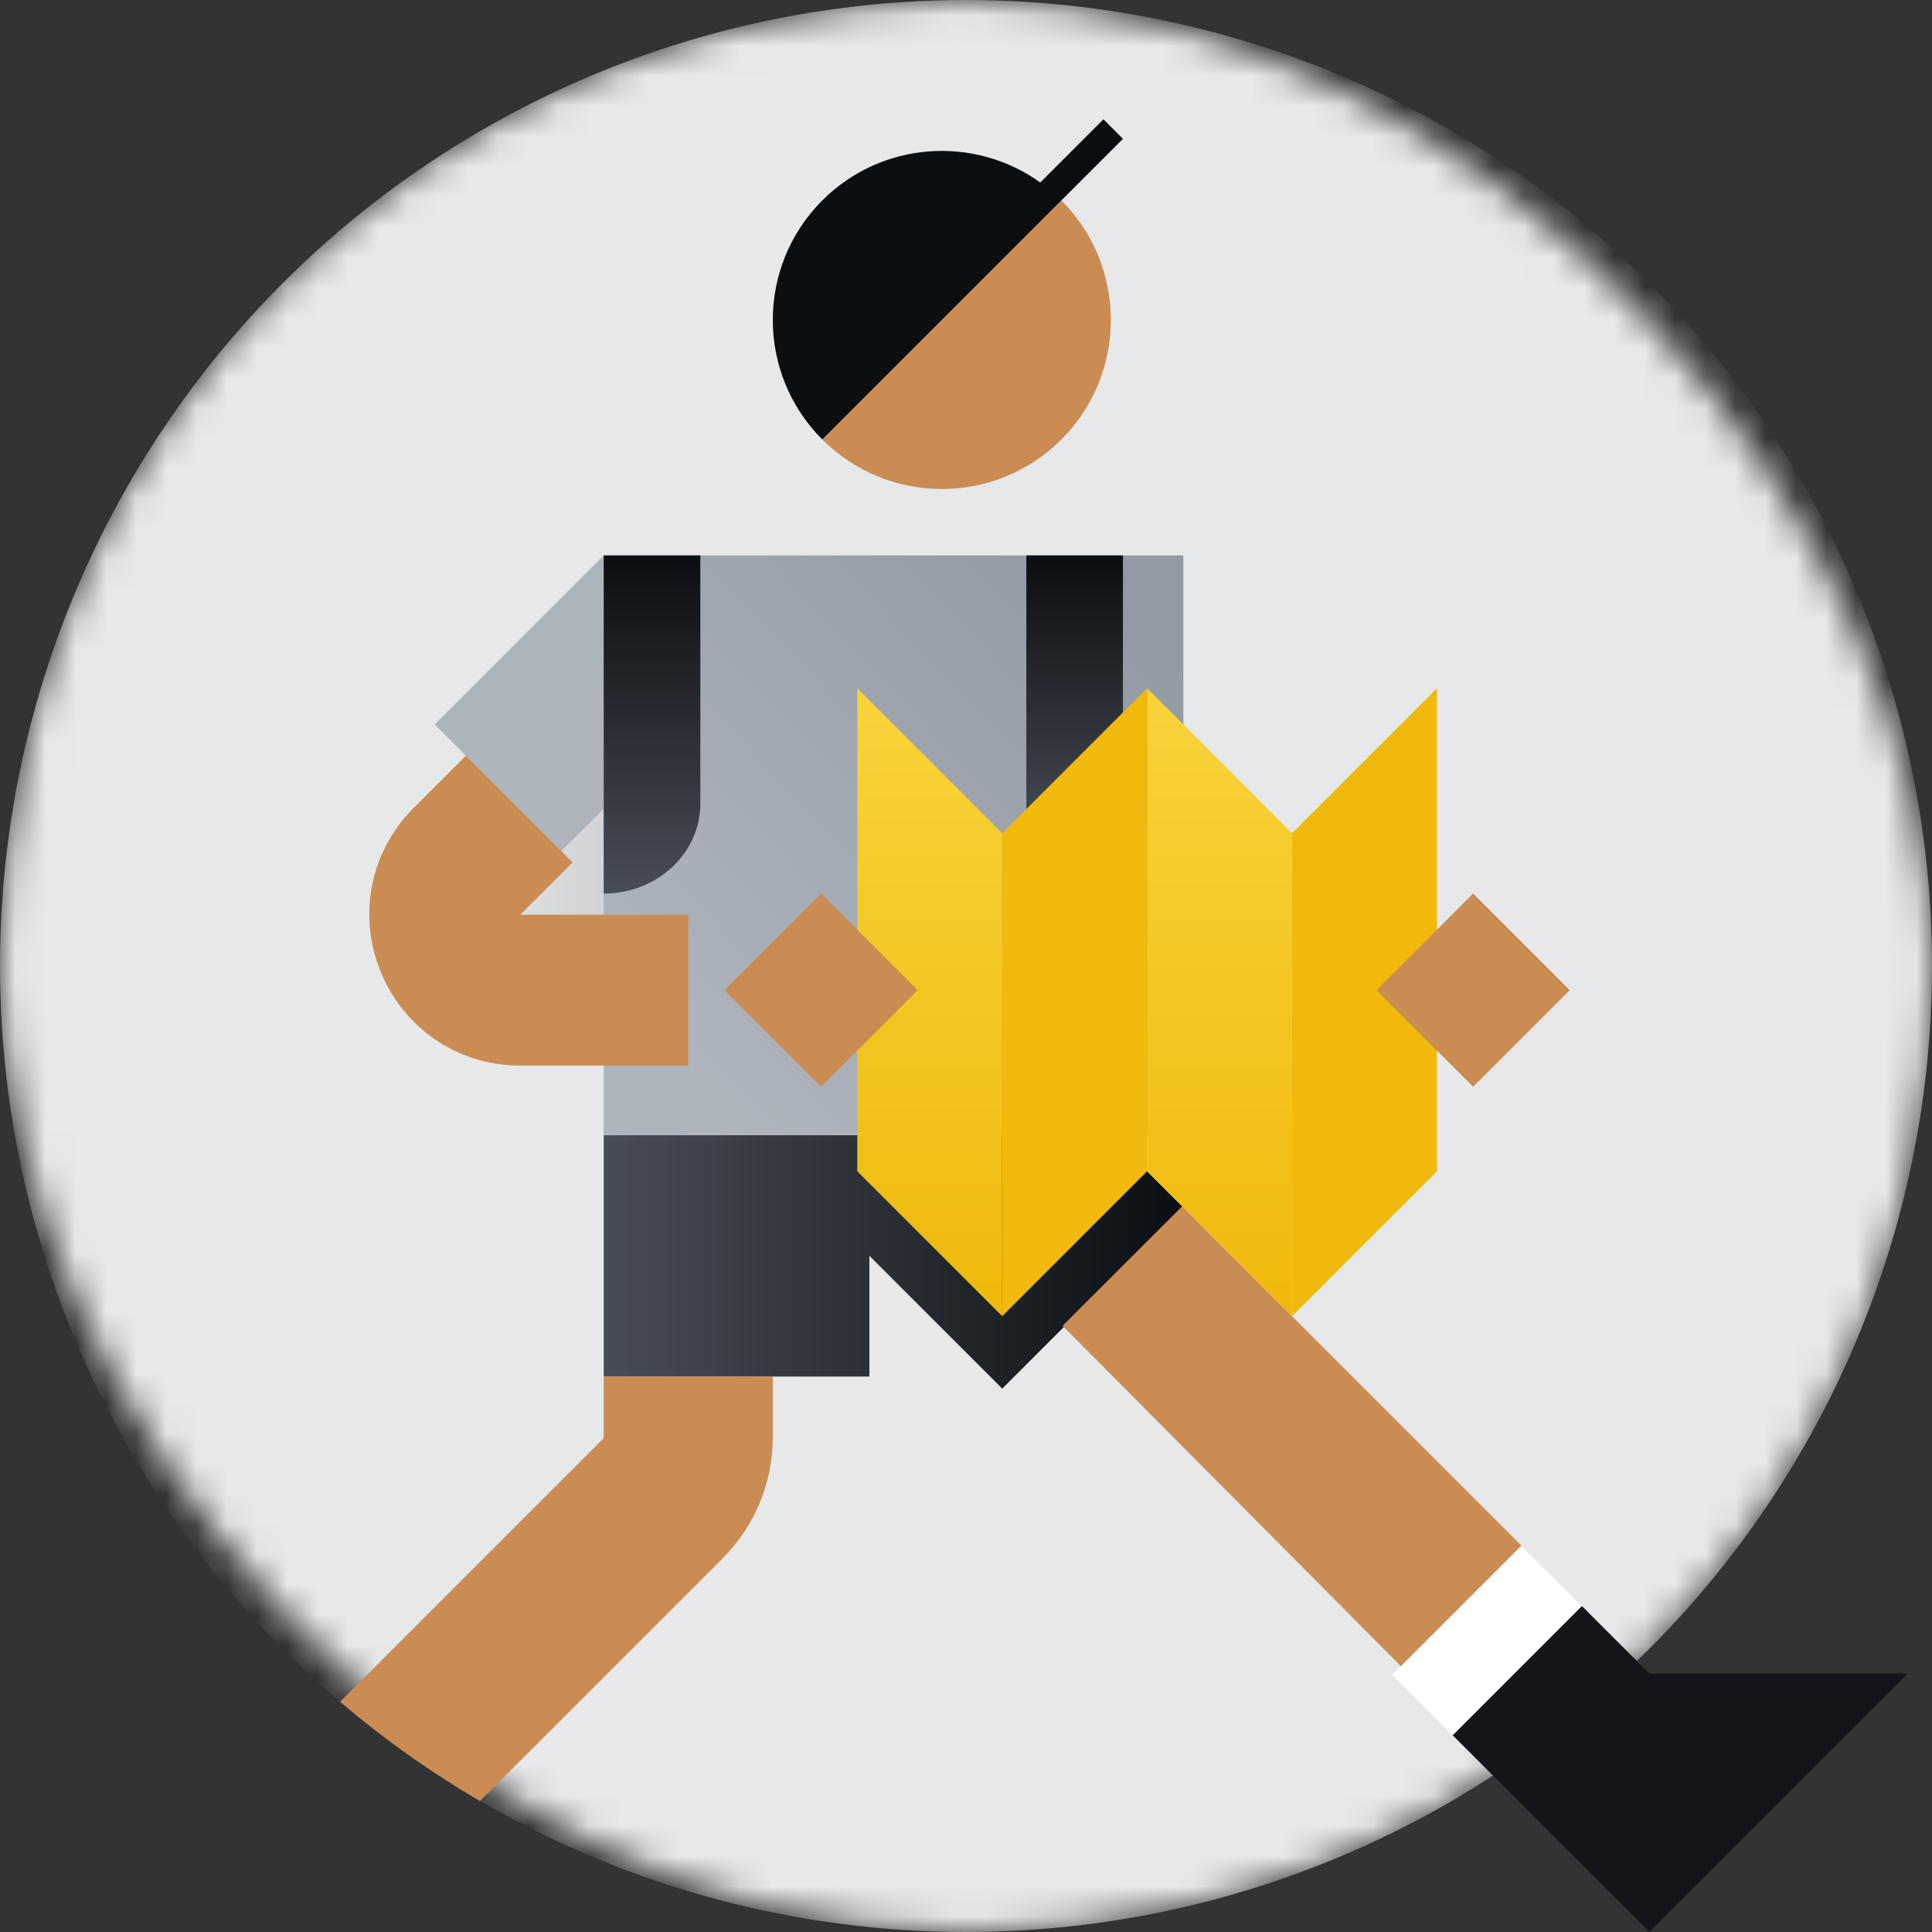 <svg width="64" height="64" viewBox="0 0 64 64" fill="none" xmlns="http://www.w3.org/2000/svg">
<rect x="0" y="0" width="64" height="64" fill="#333333" stroke="none"/>
<mask id="mask0" mask-type="alpha" maskUnits="userSpaceOnUse" x="0" y="0" width="64" height="64">
<rect width="64" height="64" rx="32" fill="#C4C4C4"/>
</mask>
<g mask="url(#mask0)">
<circle cx="32" cy="32" r="32" fill="#E6E8EA"/>
</g>
<path d="M20 37.6H36.8H27.6H20Z" fill="url(#paint0_linear)"/>
<path d="M28.8 45.6H20V37.6H27.6H36.8L39.2 40L33.2 46L28.8 41.6V45.6Z" fill="url(#paint1_linear)"/>
<path d="M20.164 26.71L20.145 32.725L14.579 32.725L14.579 26.71L20.164 26.71Z" fill="url(#paint2_linear)"/>
<path d="M39.2 18.4L20 18.4V37.6L39.2 37.6V18.4Z" fill="url(#paint3_linear)"/>
<path d="M35.159 6.639C37.346 8.826 37.346 12.372 35.159 14.559C32.972 16.746 29.426 16.746 27.24 14.559L35.159 6.639Z" fill="#CB8C54"/>
<path d="M37.2 4.599L36.553 3.952L34.46 6.045C32.272 4.475 29.206 4.673 27.24 6.639C25.053 8.826 25.053 12.372 27.24 14.559L37.2 4.599Z" fill="#0B0E11"/>
<path fill-rule="evenodd" clip-rule="evenodd" d="M35.2 43.919L48.4 57.2L52.4 53.2L39.16 39.96L35.2 43.919Z" fill="#CB8C54"/>
<path fill-rule="evenodd" clip-rule="evenodd" d="M54.638 64L48.119 57.481L52.401 53.2L54.638 55.437L63.201 55.437L54.638 64Z" fill="#14151A"/>
<path fill-rule="evenodd" clip-rule="evenodd" d="M48.122 57.48L46.119 55.481L50.401 51.2L52.404 53.198L48.122 57.48Z" fill="white"/>
<path d="M33.199 43.6L28.399 38.8V22.8L33.199 27.6V43.6Z" fill="url(#paint4_linear)"/>
<path d="M42.801 43.6L38.001 38.8V22.8L42.801 27.6V43.6Z" fill="url(#paint5_linear)"/>
<path d="M42.801 43.6L47.601 38.8V22.8L42.801 27.6V43.6Z" fill="#F0B90B"/>
<path fill-rule="evenodd" clip-rule="evenodd" d="M20 18.4L14.4 24L18.593 28.192L20 26.785V18.4Z" fill="#AEB4BC"/>
<path d="M33.999 18.4L37.199 18.4L37.199 24.8L33.999 28L33.999 18.4Z" fill="url(#paint6_linear)"/>
<path d="M22.801 32.8H17.236C15.009 32.8 13.894 30.107 15.469 28.532L17.201 26.8" stroke="#CB8C54" stroke-width="5"/>
<path d="M27.2 36L24 32.8L27.2 29.6L30.4 32.8L27.2 36Z" fill="#CB8C54"/>
<path d="M48.8 36L45.6 32.8L48.8 29.6L52 32.8L48.8 36Z" fill="#CB8C54"/>
<path d="M19.999 18.4L19.999 29.6C21.767 29.6 23.199 28.267 23.199 26.624L23.199 18.4L19.999 18.4Z" fill="url(#paint7_linear)"/>
<path d="M33.199 43.6L37.999 38.8V22.8L33.199 27.6V43.6Z" fill="#F0B90B"/>
<path fill-rule="evenodd" clip-rule="evenodd" d="M15.899 59.661C14.256 58.702 12.706 57.601 11.266 56.375L19.977 47.664C19.992 47.649 20 47.628 20 47.607V45.6H25.6V47.607C25.6 49.114 25.002 50.558 23.937 51.623L15.899 59.661Z" fill="#CB8C54"/>
<defs>
<linearGradient id="paint0_linear" x1="39.2" y1="46" x2="20" y2="46" gradientUnits="userSpaceOnUse">
<stop stop-color="#0B0E11"/>
<stop offset="1" stop-color="#474D57"/>
</linearGradient>
<linearGradient id="paint1_linear" x1="39.2" y1="46" x2="20" y2="46" gradientUnits="userSpaceOnUse">
<stop stop-color="#0B0E11"/>
<stop offset="1" stop-color="#474D57"/>
</linearGradient>
<linearGradient id="paint2_linear" x1="20.184" y1="28.131" x2="14.579" y2="28.131" gradientUnits="userSpaceOnUse">
<stop stop-color="#0B0E11" stop-opacity="0.1"/>
<stop offset="1" stop-color="#0B0E11" stop-opacity="0"/>
</linearGradient>
<linearGradient id="paint3_linear" x1="25.415" y1="37.6" x2="40.443" y2="23.343" gradientUnits="userSpaceOnUse">
<stop stop-color="#AEB4BC"/>
<stop offset="1" stop-color="#929AA5"/>
</linearGradient>
<linearGradient id="paint4_linear" x1="30.799" y1="43.6" x2="30.799" y2="22.8" gradientUnits="userSpaceOnUse">
<stop stop-color="#F0B90B"/>
<stop offset="1" stop-color="#F8D33A"/>
</linearGradient>
<linearGradient id="paint5_linear" x1="40.401" y1="43.6" x2="40.401" y2="22.8" gradientUnits="userSpaceOnUse">
<stop stop-color="#F0B90B"/>
<stop offset="1" stop-color="#F8D33A"/>
</linearGradient>
<linearGradient id="paint6_linear" x1="33.999" y1="28" x2="33.999" y2="18.4" gradientUnits="userSpaceOnUse">
<stop stop-color="#474D57"/>
<stop offset="1" stop-color="#0B0E11"/>
</linearGradient>
<linearGradient id="paint7_linear" x1="19.999" y1="29.6" x2="19.999" y2="18.4" gradientUnits="userSpaceOnUse">
<stop stop-color="#474D57"/>
<stop offset="1" stop-color="#0B0E11"/>
</linearGradient>
</defs>
</svg>
